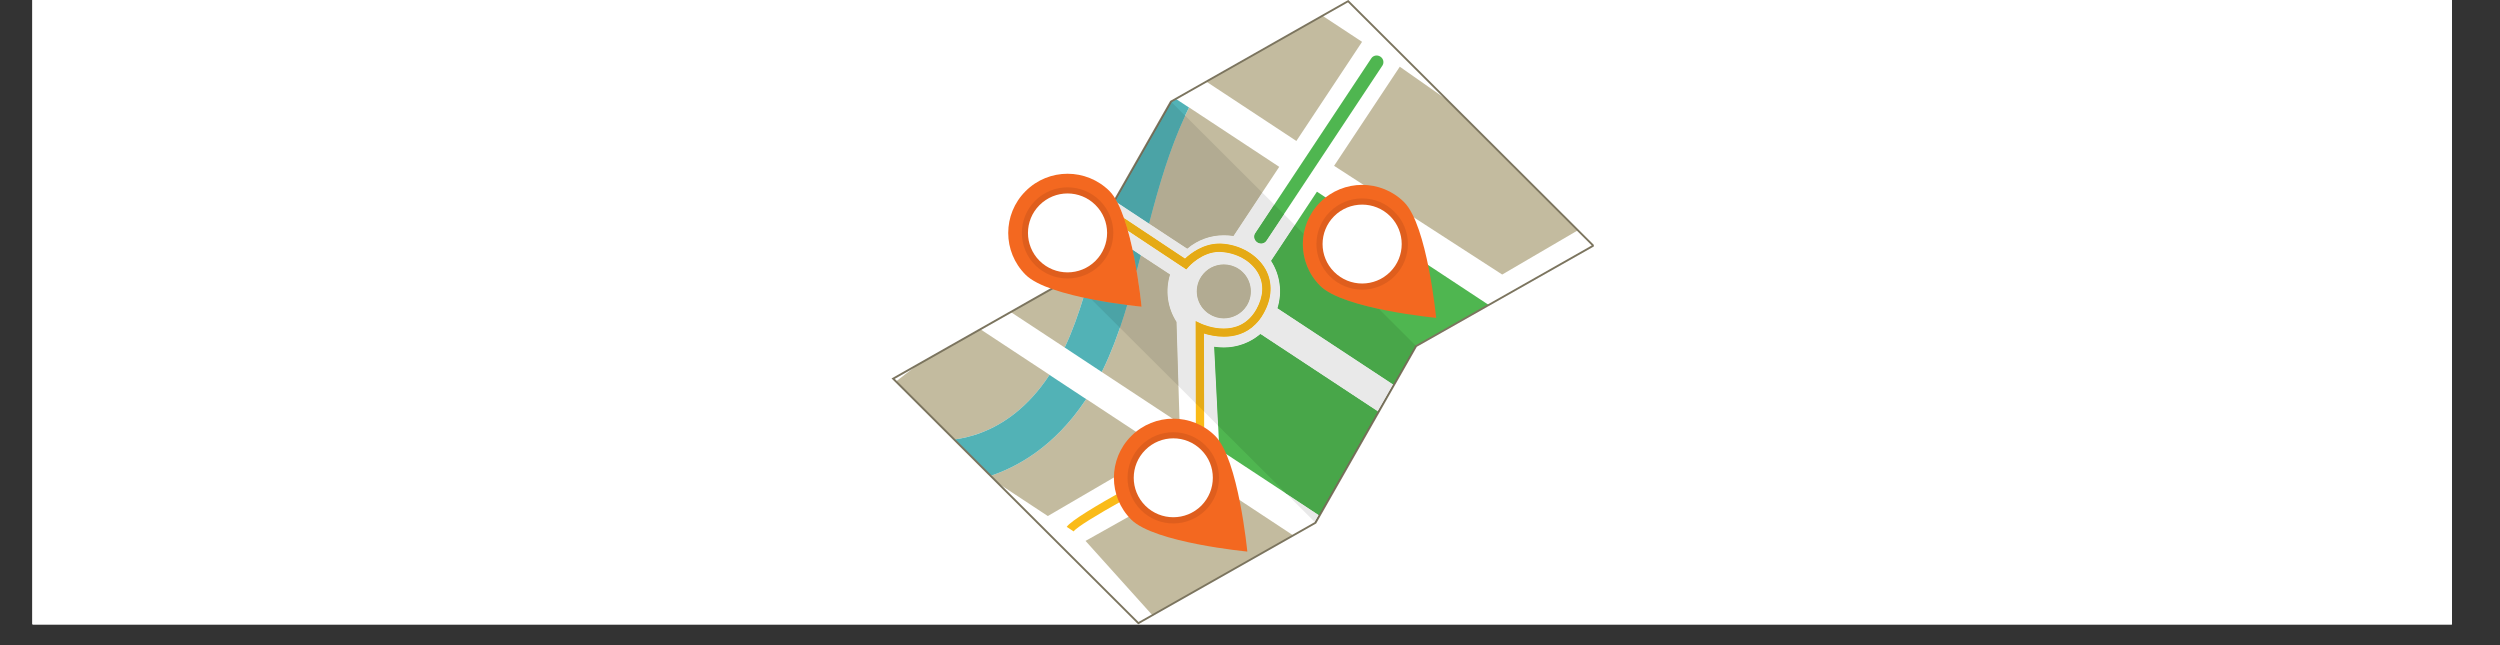 <?xml version="1.0" encoding="UTF-8"?>
<svg xmlns="http://www.w3.org/2000/svg" xmlns:xlink="http://www.w3.org/1999/xlink" width="116.25pt" height="30pt" viewBox="0 0 116.25 30" version="1.2">
<rect x="0" y="0" width="116.25" height="30" fill="#333333" stroke="none"/>
<defs>
<clipPath id="clip1">
  <path d="M 1.512 0 L 114.012 0 L 114.012 29.031 L 1.512 29.031 Z M 1.512 0 "/>
</clipPath>
<clipPath id="clip2">
  <path d="M 41.48 0.027 L 74.113 0.027 L 74.113 28.988 L 41.48 28.988 Z M 41.48 0.027 "/>
</clipPath>
<clipPath id="clip3">
  <path d="M 54.449 4.723 L 49.77 12.938 L 41.531 17.605 L 52.934 28.977 L 61.168 24.309 L 65.852 16.094 L 74.09 11.426 L 62.688 0.055 L 54.449 4.723 "/>
</clipPath>
<clipPath id="clip4">
  <path d="M 50.473 22.082 L 61.621 22.082 L 61.621 28.988 L 50.473 28.988 Z M 50.473 22.082 "/>
</clipPath>
<clipPath id="clip5">
  <path d="M 54.449 4.723 L 49.77 12.938 L 41.531 17.605 L 52.934 28.977 L 61.168 24.309 L 65.852 16.094 L 74.09 11.426 L 62.688 0.055 L 54.449 4.723 "/>
</clipPath>
<clipPath id="clip6">
  <path d="M 56.406 15.449 L 66.117 15.449 L 66.117 25.133 L 56.406 25.133 Z M 56.406 15.449 "/>
</clipPath>
<clipPath id="clip7">
  <path d="M 54.449 4.723 L 49.77 12.938 L 41.531 17.605 L 52.934 28.977 L 61.168 24.309 L 65.852 16.094 L 74.09 11.426 L 62.688 0.055 L 54.449 4.723 "/>
</clipPath>
<clipPath id="clip8">
  <path d="M 59.105 8.902 L 69.984 8.902 L 69.984 19.305 L 59.105 19.305 Z M 59.105 8.902 "/>
</clipPath>
<clipPath id="clip9">
  <path d="M 54.449 4.723 L 49.77 12.938 L 41.531 17.605 L 52.934 28.977 L 61.168 24.309 L 65.852 16.094 L 74.09 11.426 L 62.688 0.055 L 54.449 4.723 "/>
</clipPath>
<clipPath id="clip10">
  <path d="M 62 3.074 L 74.113 3.074 L 74.113 12.848 L 62 12.848 Z M 62 3.074 "/>
</clipPath>
<clipPath id="clip11">
  <path d="M 54.449 4.723 L 49.77 12.938 L 41.531 17.605 L 52.934 28.977 L 61.168 24.309 L 65.852 16.094 L 74.09 11.426 L 62.688 0.055 L 54.449 4.723 "/>
</clipPath>
<clipPath id="clip12">
  <path d="M 55.598 12.223 L 58.207 12.223 L 58.207 14.82 L 55.598 14.82 Z M 55.598 12.223 "/>
</clipPath>
<clipPath id="clip13">
  <path d="M 54.449 4.723 L 49.77 12.938 L 41.531 17.605 L 52.934 28.977 L 61.168 24.309 L 65.852 16.094 L 74.09 11.426 L 62.688 0.055 L 54.449 4.723 "/>
</clipPath>
<clipPath id="clip14">
  <path d="M 58.297 2.539 L 64.41 2.539 L 64.41 11.324 L 58.297 11.324 Z M 58.297 2.539 "/>
</clipPath>
<clipPath id="clip15">
  <path d="M 54.449 4.723 L 49.77 12.938 L 41.531 17.605 L 52.934 28.977 L 61.168 24.309 L 65.852 16.094 L 74.09 11.426 L 62.688 0.055 L 54.449 4.723 "/>
</clipPath>
<clipPath id="clip16">
  <path d="M 41.48 15 L 48.855 15 L 48.855 20.559 L 41.48 20.559 Z M 41.48 15 "/>
</clipPath>
<clipPath id="clip17">
  <path d="M 54.449 4.723 L 49.77 12.938 L 41.531 17.605 L 52.934 28.977 L 61.168 24.309 L 65.852 16.094 L 74.09 11.426 L 62.688 0.055 L 54.449 4.723 "/>
</clipPath>
<clipPath id="clip18">
  <path d="M 45.887 18.496 L 54.07 18.496 L 54.07 24 L 45.887 24 Z M 45.887 18.496 "/>
</clipPath>
<clipPath id="clip19">
  <path d="M 54.449 4.723 L 49.77 12.938 L 41.531 17.605 L 52.934 28.977 L 61.168 24.309 L 65.852 16.094 L 74.09 11.426 L 62.688 0.055 L 54.449 4.723 "/>
</clipPath>
<clipPath id="clip20">
  <path d="M 52.723 0.027 L 58.297 0.027 L 58.297 2.629 L 52.723 2.629 Z M 52.723 0.027 "/>
</clipPath>
<clipPath id="clip21">
  <path d="M 54.449 4.723 L 49.77 12.938 L 41.531 17.605 L 52.934 28.977 L 61.168 24.309 L 65.852 16.094 L 74.09 11.426 L 62.688 0.055 L 54.449 4.723 "/>
</clipPath>
<clipPath id="clip22">
  <path d="M 56 0.027 L 63.422 0.027 L 63.422 6.57 L 56 6.57 Z M 56 0.027 "/>
</clipPath>
<clipPath id="clip23">
  <path d="M 54.449 4.723 L 49.77 12.938 L 41.531 17.605 L 52.934 28.977 L 61.168 24.309 L 65.852 16.094 L 74.09 11.426 L 62.688 0.055 L 54.449 4.723 "/>
</clipPath>
<clipPath id="clip24">
  <path d="M 49.754 2.359 L 53.621 2.359 L 53.621 9.262 L 49.754 9.262 Z M 49.754 2.359 "/>
</clipPath>
<clipPath id="clip25">
  <path d="M 54.449 4.723 L 49.77 12.938 L 41.531 17.605 L 52.934 28.977 L 61.168 24.309 L 65.852 16.094 L 74.09 11.426 L 62.688 0.055 L 54.449 4.723 "/>
</clipPath>
<clipPath id="clip26">
  <path d="M 53.352 4.957 L 59.555 4.957 L 59.555 11.594 L 53.352 11.594 Z M 53.352 4.957 "/>
</clipPath>
<clipPath id="clip27">
  <path d="M 54.449 4.723 L 49.77 12.938 L 41.531 17.605 L 52.934 28.977 L 61.168 24.309 L 65.852 16.094 L 74.09 11.426 L 62.688 0.055 L 54.449 4.723 "/>
</clipPath>
<clipPath id="clip28">
  <path d="M 51.191 11.863 L 54.879 11.863 L 54.879 19.754 L 51.191 19.754 Z M 51.191 11.863 "/>
</clipPath>
<clipPath id="clip29">
  <path d="M 54.449 4.723 L 49.77 12.938 L 41.531 17.605 L 52.934 28.977 L 61.168 24.309 L 65.852 16.094 L 74.09 11.426 L 62.688 0.055 L 54.449 4.723 "/>
</clipPath>
<clipPath id="clip30">
  <path d="M 46.516 9.172 L 51.281 9.172 L 51.281 16.164 L 46.516 16.164 Z M 46.516 9.172 "/>
</clipPath>
<clipPath id="clip31">
  <path d="M 54.449 4.723 L 49.77 12.938 L 41.531 17.605 L 52.934 28.977 L 61.168 24.309 L 65.852 16.094 L 74.09 11.426 L 62.688 0.055 L 54.449 4.723 "/>
</clipPath>
<clipPath id="clip32">
  <path d="M 49.484 10.605 L 53.082 10.605 L 53.082 17.332 L 49.484 17.332 Z M 49.484 10.605 "/>
</clipPath>
<clipPath id="clip33">
  <path d="M 54.449 4.723 L 49.77 12.938 L 41.531 17.605 L 52.934 28.977 L 61.168 24.309 L 65.852 16.094 L 74.09 11.426 L 62.688 0.055 L 54.449 4.723 "/>
</clipPath>
<clipPath id="clip34">
  <path d="M 54.25 0.027 L 60.273 0.027 L 60.273 3.793 L 54.25 3.793 Z M 54.25 0.027 "/>
</clipPath>
<clipPath id="clip35">
  <path d="M 54.449 4.723 L 49.77 12.938 L 41.531 17.605 L 52.934 28.977 L 61.168 24.309 L 65.852 16.094 L 74.09 11.426 L 62.688 0.055 L 54.449 4.723 "/>
</clipPath>
<clipPath id="clip36">
  <path d="M 51.551 3.793 L 55.328 3.793 L 55.328 10.426 L 51.551 10.426 Z M 51.551 3.793 "/>
</clipPath>
<clipPath id="clip37">
  <path d="M 54.449 4.723 L 49.77 12.938 L 41.531 17.605 L 52.934 28.977 L 61.168 24.309 L 65.852 16.094 L 74.09 11.426 L 62.688 0.055 L 54.449 4.723 "/>
</clipPath>
<clipPath id="clip38">
  <path d="M 43.371 17.422 L 50.562 17.422 L 50.562 22.172 L 43.371 22.172 Z M 43.371 17.422 "/>
</clipPath>
<clipPath id="clip39">
  <path d="M 54.449 4.723 L 49.77 12.938 L 41.531 17.605 L 52.934 28.977 L 61.168 24.309 L 65.852 16.094 L 74.09 11.426 L 62.688 0.055 L 54.449 4.723 "/>
</clipPath>
<clipPath id="clip40">
  <path d="M 49.305 8.277 L 59.105 8.277 L 59.105 24.773 L 49.305 24.773 Z M 49.305 8.277 "/>
</clipPath>
<clipPath id="clip41">
  <path d="M 54.449 4.723 L 49.77 12.938 L 41.531 17.605 L 52.934 28.977 L 61.168 24.309 L 65.852 16.094 L 74.09 11.426 L 62.688 0.055 L 54.449 4.723 "/>
</clipPath>
<clipPath id="clip42">
  <path d="M 41.453 0 L 74.113 0 L 74.113 29.031 L 41.453 29.031 Z M 41.453 0 "/>
</clipPath>
</defs>
<g id="surface1">
<g clip-path="url(#clip1)" clip-rule="nonzero">
<path style=" stroke:none;fill-rule:nonzero;fill:rgb(100%,100%,100%);fill-opacity:1;" d="M 1.512 0 L 114.738 0 L 114.738 36.289 L 1.512 36.289 Z M 1.512 0 "/>
<path style=" stroke:none;fill-rule:nonzero;fill:rgb(100%,100%,100%);fill-opacity:1;" d="M 1.512 0 L 114.012 0 L 114.012 29.031 L 1.512 29.031 Z M 1.512 0 "/>
<path style=" stroke:none;fill-rule:nonzero;fill:rgb(100%,100%,100%);fill-opacity:1;" d="M 1.512 0 L 114.012 0 L 114.012 29.031 L 1.512 29.031 Z M 1.512 0 "/>
</g>
<g clip-path="url(#clip2)" clip-rule="nonzero">
<g clip-path="url(#clip3)" clip-rule="nonzero">
<path style=" stroke:none;fill-rule:nonzero;fill:rgb(100%,100%,100%);fill-opacity:1;" d="M 74.312 11.648 L 54.934 30.977 L 41.305 17.383 L 60.684 -1.941 L 74.312 11.648 "/>
</g>
</g>
<g clip-path="url(#clip4)" clip-rule="nonzero">
<g clip-path="url(#clip5)" clip-rule="nonzero">
<path style=" stroke:none;fill-rule:nonzero;fill:rgb(76.469%,73.329%,62.349%);fill-opacity:1;" d="M 61.613 25.871 L 55.793 31.059 L 50.477 25.152 L 55.902 22.105 L 61.613 25.871 "/>
</g>
</g>
<g clip-path="url(#clip6)" clip-rule="nonzero">
<g clip-path="url(#clip7)" clip-rule="nonzero">
<path style=" stroke:none;fill-rule:nonzero;fill:rgb(30.98%,71.37%,31.369%);fill-opacity:1;" d="M 56.461 16.125 L 56.699 20.902 L 63.047 25.082 L 66.102 20.473 L 58.609 15.535 C 58.012 16.043 57.223 16.254 56.461 16.125 "/>
</g>
</g>
<g clip-path="url(#clip8)" clip-rule="nonzero">
<g clip-path="url(#clip9)" clip-rule="nonzero">
<path style=" stroke:none;fill-rule:nonzero;fill:rgb(30.98%,71.37%,31.369%);fill-opacity:1;" d="M 59.109 12.129 C 59.527 12.777 59.641 13.586 59.406 14.332 L 66.898 19.27 L 69.953 14.66 L 61.238 8.914 L 59.109 12.129 "/>
</g>
</g>
<g clip-path="url(#clip10)" clip-rule="nonzero">
<g clip-path="url(#clip11)" clip-rule="nonzero">
<path style=" stroke:none;fill-rule:nonzero;fill:rgb(76.469%,73.329%,62.349%);fill-opacity:1;" d="M 74.77 9.891 L 69.852 12.766 L 62.035 7.711 L 65.09 3.102 L 74.77 9.891 "/>
</g>
</g>
<g clip-path="url(#clip12)" clip-rule="nonzero">
<g clip-path="url(#clip13)" clip-rule="nonzero">
<path style=" stroke:none;fill-rule:nonzero;fill:rgb(76.469%,73.329%,62.349%);fill-opacity:1;" d="M 57.602 12.504 C 58.18 12.887 58.34 13.664 57.957 14.242 C 57.574 14.816 56.793 14.977 56.215 14.594 C 55.633 14.215 55.477 13.434 55.859 12.859 C 56.242 12.281 57.02 12.121 57.602 12.504 "/>
</g>
</g>
<g clip-path="url(#clip14)" clip-rule="nonzero">
<g clip-path="url(#clip15)" clip-rule="nonzero">
<path style=" stroke:none;fill-rule:nonzero;fill:rgb(30.98%,71.37%,31.369%);fill-opacity:1;" d="M 64.188 2.633 C 64.332 2.727 64.371 2.914 64.281 3.051 L 58.887 11.188 C 58.797 11.324 58.609 11.359 58.469 11.266 C 58.324 11.172 58.281 10.984 58.371 10.848 L 63.766 2.711 C 63.855 2.574 64.047 2.539 64.188 2.633 "/>
</g>
</g>
<g clip-path="url(#clip16)" clip-rule="nonzero">
<g clip-path="url(#clip17)" clip-rule="nonzero">
<path style=" stroke:none;fill-rule:nonzero;fill:rgb(76.469%,73.329%,62.349%);fill-opacity:1;" d="M 48.805 17.43 L 45.164 15.031 L 40.543 18.605 L 43.379 20.473 C 44.188 20.531 46.812 20.461 48.805 17.43 "/>
</g>
</g>
<g clip-path="url(#clip18)" clip-rule="nonzero">
<g clip-path="url(#clip19)" clip-rule="nonzero">
<path style=" stroke:none;fill-rule:nonzero;fill:rgb(76.469%,73.329%,62.349%);fill-opacity:1;" d="M 45.949 22.164 L 45.945 22.164 L 48.723 23.996 L 54.051 20.887 L 50.512 18.555 C 50.504 18.562 50.5 18.574 50.492 18.582 C 49.031 20.785 47.27 21.746 45.949 22.164 "/>
</g>
</g>
<g clip-path="url(#clip20)" clip-rule="nonzero">
<g clip-path="url(#clip21)" clip-rule="nonzero">
<path style=" stroke:none;fill-rule:nonzero;fill:rgb(76.469%,73.329%,62.349%);fill-opacity:1;" d="M 58.289 -1.383 L 56.727 -2.414 L 52.785 1.613 L 54.293 2.609 C 55.355 0.945 56.676 -0.375 58.289 -1.383 "/>
</g>
</g>
<g clip-path="url(#clip22)" clip-rule="nonzero">
<g clip-path="url(#clip23)" clip-rule="nonzero">
<path style=" stroke:none;fill-rule:nonzero;fill:rgb(76.469%,73.329%,62.349%);fill-opacity:1;" d="M 56 3.734 L 60.281 6.555 L 63.336 1.945 L 60.199 -0.121 C 58.305 0.852 56.984 2.188 56 3.734 "/>
</g>
</g>
<g clip-path="url(#clip24)" clip-rule="nonzero">
<g clip-path="url(#clip25)" clip-rule="nonzero">
<path style=" stroke:none;fill-rule:nonzero;fill:rgb(76.469%,73.329%,62.349%);fill-opacity:1;" d="M 51.332 2.387 L 49.816 8.012 L 51.629 9.203 C 52.121 7.391 52.695 5.574 53.574 3.863 L 51.332 2.387 "/>
</g>
</g>
<g clip-path="url(#clip26)" clip-rule="nonzero">
<g clip-path="url(#clip27)" clip-rule="nonzero">
<path style=" stroke:none;fill-rule:nonzero;fill:rgb(76.469%,73.329%,62.349%);fill-opacity:1;" d="M 55.207 11.562 C 55.801 11.055 56.594 10.844 57.355 10.973 L 59.484 7.758 L 55.293 4.996 C 54.457 6.676 53.918 8.527 53.426 10.391 L 55.207 11.562 "/>
</g>
</g>
<g clip-path="url(#clip28)" clip-rule="nonzero">
<g clip-path="url(#clip29)" clip-rule="nonzero">
<path style=" stroke:none;fill-rule:nonzero;fill:rgb(76.469%,73.329%,62.349%);fill-opacity:1;" d="M 51.23 17.297 L 54.852 19.684 L 54.707 14.969 C 54.289 14.32 54.172 13.512 54.406 12.766 L 53.043 11.871 C 52.551 13.785 52.062 15.594 51.293 17.176 C 51.273 17.215 51.25 17.254 51.23 17.297 "/>
</g>
</g>
<g clip-path="url(#clip30)" clip-rule="nonzero">
<g clip-path="url(#clip31)" clip-rule="nonzero">
<path style=" stroke:none;fill-rule:nonzero;fill:rgb(76.469%,73.329%,62.349%);fill-opacity:1;" d="M 51.238 10.68 L 49.02 9.215 L 46.57 14.227 L 49.508 16.16 C 50.211 14.672 50.68 12.859 51.172 10.941 C 51.195 10.855 51.219 10.766 51.238 10.68 "/>
</g>
</g>
<g clip-path="url(#clip32)" clip-rule="nonzero">
<g clip-path="url(#clip33)" clip-rule="nonzero">
<path style=" stroke:none;fill-rule:nonzero;fill:rgb(32.159%,69.8%,71.37%);fill-opacity:1;" d="M 51.238 10.68 C 51.219 10.766 51.195 10.855 51.172 10.941 C 50.68 12.859 50.211 14.672 49.508 16.16 L 51.23 17.297 C 51.25 17.254 51.273 17.215 51.293 17.176 C 52.062 15.594 52.551 13.785 53.043 11.871 L 51.238 10.68 "/>
</g>
</g>
<g clip-path="url(#clip34)" clip-rule="nonzero">
<g clip-path="url(#clip35)" clip-rule="nonzero">
<path style=" stroke:none;fill-rule:nonzero;fill:rgb(32.159%,69.8%,71.37%);fill-opacity:1;" d="M 58.289 -1.383 C 56.676 -0.375 55.355 0.945 54.293 2.613 L 56 3.738 C 56.98 2.188 58.309 0.852 60.203 -0.121 L 58.289 -1.383 "/>
</g>
</g>
<g clip-path="url(#clip36)" clip-rule="nonzero">
<g clip-path="url(#clip37)" clip-rule="nonzero">
<path style=" stroke:none;fill-rule:nonzero;fill:rgb(32.159%,69.8%,71.37%);fill-opacity:1;" d="M 53.57 3.871 C 52.695 5.574 52.117 7.391 51.629 9.203 L 53.43 10.391 C 53.914 8.531 54.457 6.68 55.289 5 L 53.57 3.871 "/>
</g>
</g>
<g clip-path="url(#clip38)" clip-rule="nonzero">
<g clip-path="url(#clip39)" clip-rule="nonzero">
<path style=" stroke:none;fill-rule:nonzero;fill:rgb(32.159%,69.8%,71.37%);fill-opacity:1;" d="M 43.379 20.473 L 45.945 22.164 L 45.949 22.164 C 47.27 21.746 49.031 20.785 50.492 18.582 C 50.496 18.574 50.504 18.566 50.508 18.559 L 48.801 17.434 C 46.809 20.465 44.184 20.531 43.379 20.473 "/>
</g>
</g>
<g clip-path="url(#clip40)" clip-rule="nonzero">
<g clip-path="url(#clip41)" clip-rule="nonzero">
<path style=" stroke:none;fill-rule:nonzero;fill:rgb(98.039%,73.329%,9.409%);fill-opacity:1;" d="M 55.996 21.242 L 55.891 21.297 C 53.719 22.414 50.18 24.328 49.926 24.711 L 49.602 24.5 C 49.977 23.938 54.453 21.602 55.609 21.008 L 55.598 14.93 L 55.871 15.059 C 55.941 15.09 57.598 15.836 58.418 14.391 C 58.754 13.793 58.785 13.215 58.508 12.711 C 58.191 12.141 57.504 11.75 56.758 11.715 C 55.922 11.676 55.281 12.395 55.273 12.402 L 55.164 12.527 L 49.371 8.684 L 49.582 8.363 L 55.102 12.027 C 55.355 11.789 55.98 11.293 56.777 11.328 C 57.652 11.367 58.465 11.84 58.848 12.523 C 59.188 13.141 59.156 13.871 58.754 14.578 C 58.641 14.781 58.512 14.949 58.375 15.082 C 57.582 15.875 56.488 15.668 55.984 15.508 L 55.996 21.242 "/>
</g>
</g>
<g clip-path="url(#clip42)" clip-rule="nonzero">
<path style=" stroke:none;fill-rule:nonzero;fill:rgb(48.239%,45.49%,36.859%);fill-opacity:1;" d="M 54.449 4.723 L 54.41 4.703 L 49.734 12.906 L 41.457 17.598 L 52.926 29.031 L 61.203 24.34 L 65.883 16.125 L 74.16 11.434 L 62.695 0 L 54.418 4.691 L 54.41 4.703 L 54.449 4.723 L 54.473 4.762 L 62.68 0.109 L 74.016 11.414 L 65.82 16.062 L 61.137 24.277 L 52.941 28.922 L 41.605 17.617 L 49.801 12.973 L 54.488 4.746 L 54.449 4.723 L 54.473 4.762 L 54.449 4.723 "/>
</g>
<path style=" stroke:none;fill-rule:nonzero;fill:rgb(91.37%,91.37%,91.37%);fill-opacity:1;" d="M 61.137 24.277 L 59.805 22.945 L 61.324 23.949 L 61.137 24.277 M 56.645 19.797 L 55.992 19.145 L 55.984 15.508 C 56.207 15.578 56.539 15.656 56.914 15.656 C 57.391 15.656 57.93 15.527 58.375 15.082 C 58.512 14.949 58.641 14.781 58.754 14.578 C 59.156 13.871 59.188 13.141 58.848 12.523 C 58.465 11.84 57.652 11.367 56.777 11.328 C 56.75 11.328 56.723 11.328 56.695 11.328 C 55.938 11.328 55.348 11.797 55.102 12.027 L 52.27 10.145 C 52.176 9.883 52.074 9.637 51.965 9.426 L 53.426 10.391 L 55.207 11.562 C 55.684 11.152 56.293 10.938 56.91 10.938 C 57.059 10.938 57.207 10.949 57.355 10.973 L 58.691 8.953 L 59.254 9.516 L 58.371 10.848 C 58.281 10.984 58.324 11.172 58.469 11.266 C 58.52 11.301 58.582 11.32 58.641 11.32 C 58.738 11.32 58.832 11.273 58.887 11.188 L 59.703 9.961 L 60.211 10.469 L 59.109 12.129 C 59.527 12.777 59.641 13.586 59.406 14.332 L 64.785 17.875 L 64.066 19.133 L 58.609 15.535 C 58.129 15.945 57.52 16.16 56.906 16.16 C 56.758 16.16 56.609 16.148 56.461 16.125 L 56.645 19.797 M 55.605 18.758 L 54.797 17.953 L 54.707 14.969 C 54.289 14.32 54.172 13.512 54.406 12.766 L 53.043 11.871 L 52.668 11.621 C 52.602 11.32 52.531 11.02 52.449 10.727 L 55.164 12.527 L 55.273 12.402 C 55.281 12.395 55.887 11.711 56.695 11.711 C 56.715 11.711 56.738 11.715 56.758 11.715 C 57.504 11.75 58.191 12.141 58.508 12.711 C 58.785 13.215 58.754 13.793 58.418 14.391 C 58.016 15.094 57.418 15.277 56.902 15.277 C 56.359 15.277 55.91 15.074 55.871 15.059 L 55.598 14.93 L 55.605 18.758 M 56.906 12.297 C 56.5 12.297 56.102 12.492 55.859 12.859 C 55.477 13.434 55.633 14.215 56.215 14.594 C 56.426 14.734 56.668 14.805 56.906 14.805 C 57.312 14.805 57.715 14.605 57.957 14.242 C 58.34 13.664 58.18 12.887 57.602 12.504 C 57.387 12.363 57.145 12.297 56.906 12.297 "/>
<path style=" stroke:none;fill-rule:nonzero;fill:rgb(28.239%,65.099%,28.629%);fill-opacity:1;" d="M 61.324 23.949 L 59.805 22.945 L 56.645 19.797 L 56.461 16.125 C 56.609 16.148 56.758 16.16 56.906 16.16 C 57.52 16.16 58.129 15.945 58.609 15.535 L 64.066 19.133 L 61.324 23.949 "/>
<path style=" stroke:none;fill-rule:nonzero;fill:rgb(28.239%,65.099%,28.629%);fill-opacity:1;" d="M 64.785 17.875 L 59.406 14.332 C 59.641 13.586 59.527 12.777 59.109 12.129 L 60.211 10.469 L 60.621 10.879 C 60.473 11.73 60.73 12.637 61.391 13.293 C 61.875 13.777 63.012 14.125 64.117 14.363 L 65.82 16.062 L 64.785 17.875 "/>
<path style=" stroke:none;fill-rule:nonzero;fill:rgb(69.8%,67.059%,57.249%);fill-opacity:1;" d="M 56.906 14.805 C 56.668 14.805 56.426 14.734 56.215 14.594 C 55.633 14.215 55.477 13.434 55.859 12.859 C 56.102 12.492 56.5 12.297 56.906 12.297 C 57.145 12.297 57.387 12.363 57.602 12.504 C 58.18 12.887 58.34 13.664 57.957 14.242 C 57.715 14.605 57.312 14.805 56.906 14.805 "/>
<path style=" stroke:none;fill-rule:nonzero;fill:rgb(28.239%,65.099%,28.629%);fill-opacity:1;" d="M 58.641 11.32 C 58.582 11.32 58.52 11.301 58.469 11.266 C 58.324 11.172 58.281 10.984 58.371 10.848 L 59.254 9.516 L 59.703 9.961 L 58.887 11.188 C 58.832 11.273 58.738 11.32 58.641 11.32 "/>
<path style=" stroke:none;fill-rule:nonzero;fill:rgb(69.8%,67.059%,57.249%);fill-opacity:1;" d="M 55.207 11.562 L 53.426 10.391 L 53.43 10.391 C 53.879 8.672 54.375 6.961 55.105 5.387 C 55.105 5.387 55.105 5.383 55.109 5.379 L 58.691 8.953 L 57.355 10.973 C 57.207 10.949 57.059 10.938 56.91 10.938 C 56.293 10.938 55.684 11.152 55.207 11.562 "/>
<path style=" stroke:none;fill-rule:nonzero;fill:rgb(69.8%,67.059%,57.249%);fill-opacity:1;" d="M 54.797 17.953 L 52.078 15.242 C 52.195 14.895 52.309 14.543 52.414 14.184 C 52.82 14.238 53.082 14.262 53.082 14.262 C 53.082 14.262 53.012 13.531 52.855 12.602 C 52.918 12.359 52.98 12.113 53.043 11.871 L 54.406 12.766 C 54.172 13.512 54.289 14.32 54.707 14.969 L 54.797 17.953 "/>
<path style=" stroke:none;fill-rule:nonzero;fill:rgb(29.41%,63.919%,65.099%);fill-opacity:1;" d="M 52.078 15.242 L 50.746 13.914 C 51.379 14.039 51.98 14.129 52.414 14.184 C 52.309 14.543 52.195 14.895 52.078 15.242 M 52.855 12.602 C 52.801 12.289 52.742 11.957 52.668 11.621 L 53.043 11.871 C 52.98 12.113 52.918 12.359 52.855 12.602 "/>
<path style=" stroke:none;fill-rule:nonzero;fill:rgb(29.41%,63.919%,65.099%);fill-opacity:1;" d="M 53.43 10.391 L 53.426 10.391 L 51.965 9.426 C 51.945 9.383 51.918 9.34 51.895 9.297 L 54.484 4.758 L 55.109 5.379 C 55.105 5.383 55.105 5.387 55.105 5.387 C 54.375 6.961 53.879 8.672 53.43 10.391 "/>
<path style=" stroke:none;fill-rule:nonzero;fill:rgb(89.799%,66.669%,8.24%);fill-opacity:1;" d="M 55.992 19.145 L 55.605 18.758 L 55.598 14.93 L 55.871 15.059 C 55.91 15.074 56.359 15.277 56.902 15.277 C 57.418 15.277 58.016 15.094 58.418 14.391 C 58.754 13.793 58.785 13.215 58.508 12.711 C 58.191 12.141 57.504 11.75 56.758 11.715 C 56.738 11.715 56.715 11.711 56.695 11.711 C 55.887 11.711 55.281 12.395 55.273 12.402 L 55.164 12.527 L 52.449 10.727 C 52.395 10.527 52.332 10.332 52.27 10.145 L 55.102 12.027 C 55.348 11.797 55.938 11.328 56.695 11.328 C 56.723 11.328 56.75 11.328 56.777 11.328 C 57.652 11.367 58.465 11.84 58.848 12.523 C 59.188 13.141 59.156 13.871 58.754 14.578 C 58.641 14.781 58.512 14.949 58.375 15.082 C 57.93 15.527 57.391 15.656 56.914 15.656 C 56.539 15.656 56.207 15.578 55.984 15.508 L 55.992 19.145 "/>
<path style=" stroke:none;fill-rule:nonzero;fill:rgb(44.31%,41.57%,33.33%);fill-opacity:1;" d="M 61.168 24.309 L 61.137 24.277 L 61.324 23.949 L 64.066 19.133 L 64.785 17.875 L 65.82 16.062 L 65.852 16.094 L 61.168 24.309 M 51.895 9.297 C 51.887 9.281 51.879 9.266 51.867 9.25 L 54.449 4.723 L 54.484 4.758 L 51.895 9.297 "/>
<path style=" stroke:none;fill-rule:nonzero;fill:rgb(95.29%,40.779%,12.549%);fill-opacity:1;" d="M 51.594 8.887 C 52.668 9.961 53.082 14.262 53.082 14.262 C 53.082 14.262 48.766 13.852 47.691 12.777 C 46.613 11.703 46.613 9.961 47.691 8.887 C 48.77 7.809 50.516 7.812 51.594 8.887 "/>
<path style=" stroke:none;fill-rule:nonzero;fill:rgb(87.45%,36.859%,11.369%);fill-opacity:1;" d="M 49.641 12.949 C 49.098 12.949 48.551 12.742 48.137 12.332 C 47.309 11.5 47.309 10.16 48.137 9.332 C 48.551 8.918 49.098 8.711 49.641 8.711 C 50.184 8.711 50.73 8.918 51.145 9.332 C 51.977 10.16 51.977 11.5 51.145 12.332 C 50.73 12.742 50.184 12.949 49.641 12.949 "/>
<path style=" stroke:none;fill-rule:nonzero;fill:rgb(100%,100%,100%);fill-opacity:1;" d="M 50.941 9.535 C 51.66 10.25 51.66 11.41 50.941 12.129 C 50.223 12.844 49.059 12.844 48.34 12.129 C 47.621 11.41 47.621 10.25 48.34 9.535 C 49.059 8.816 50.223 8.816 50.941 9.535 "/>
<path style=" stroke:none;fill-rule:nonzero;fill:rgb(95.29%,40.779%,12.549%);fill-opacity:1;" d="M 65.293 9.402 C 66.367 10.477 66.781 14.781 66.781 14.781 C 66.781 14.781 62.469 14.371 61.391 13.293 C 60.312 12.219 60.312 10.477 61.391 9.402 C 62.469 8.328 64.215 8.328 65.293 9.402 "/>
<path style=" stroke:none;fill-rule:nonzero;fill:rgb(87.45%,36.859%,11.369%);fill-opacity:1;" d="M 63.34 13.469 C 62.797 13.469 62.254 13.262 61.836 12.848 C 61.008 12.02 61.008 10.676 61.836 9.852 C 62.254 9.434 62.797 9.227 63.34 9.227 C 63.887 9.227 64.43 9.434 64.844 9.852 C 65.676 10.676 65.676 12.02 64.844 12.848 C 64.43 13.262 63.887 13.469 63.34 13.469 "/>
<path style=" stroke:none;fill-rule:nonzero;fill:rgb(100%,100%,100%);fill-opacity:1;" d="M 64.641 10.051 C 65.359 10.77 65.359 11.93 64.641 12.645 C 63.922 13.363 62.758 13.363 62.039 12.645 C 61.32 11.93 61.32 10.77 62.039 10.051 C 62.758 9.336 63.922 9.336 64.641 10.051 "/>
<path style=" stroke:none;fill-rule:nonzero;fill:rgb(95.29%,40.779%,12.549%);fill-opacity:1;" d="M 56.508 20.273 C 57.586 21.348 58 25.648 58 25.648 C 58 25.648 53.684 25.238 52.605 24.164 C 51.527 23.09 51.527 21.348 52.605 20.273 C 53.684 19.199 55.43 19.199 56.508 20.273 "/>
<path style=" stroke:none;fill-rule:nonzero;fill:rgb(87.45%,36.859%,11.369%);fill-opacity:1;" d="M 54.559 24.34 C 54.012 24.34 53.469 24.133 53.055 23.719 C 52.223 22.891 52.223 21.547 53.055 20.719 C 53.469 20.305 54.012 20.098 54.559 20.098 C 55.102 20.098 55.645 20.305 56.062 20.719 C 56.891 21.547 56.891 22.891 56.062 23.719 C 55.645 24.133 55.102 24.34 54.559 24.34 "/>
<path style=" stroke:none;fill-rule:nonzero;fill:rgb(100%,100%,100%);fill-opacity:1;" d="M 55.859 20.922 C 56.578 21.637 56.574 22.797 55.859 23.516 C 55.141 24.23 53.977 24.23 53.258 23.516 C 52.539 22.797 52.539 21.637 53.258 20.922 C 53.977 20.203 55.141 20.203 55.859 20.922 "/>
</g>
</svg>
